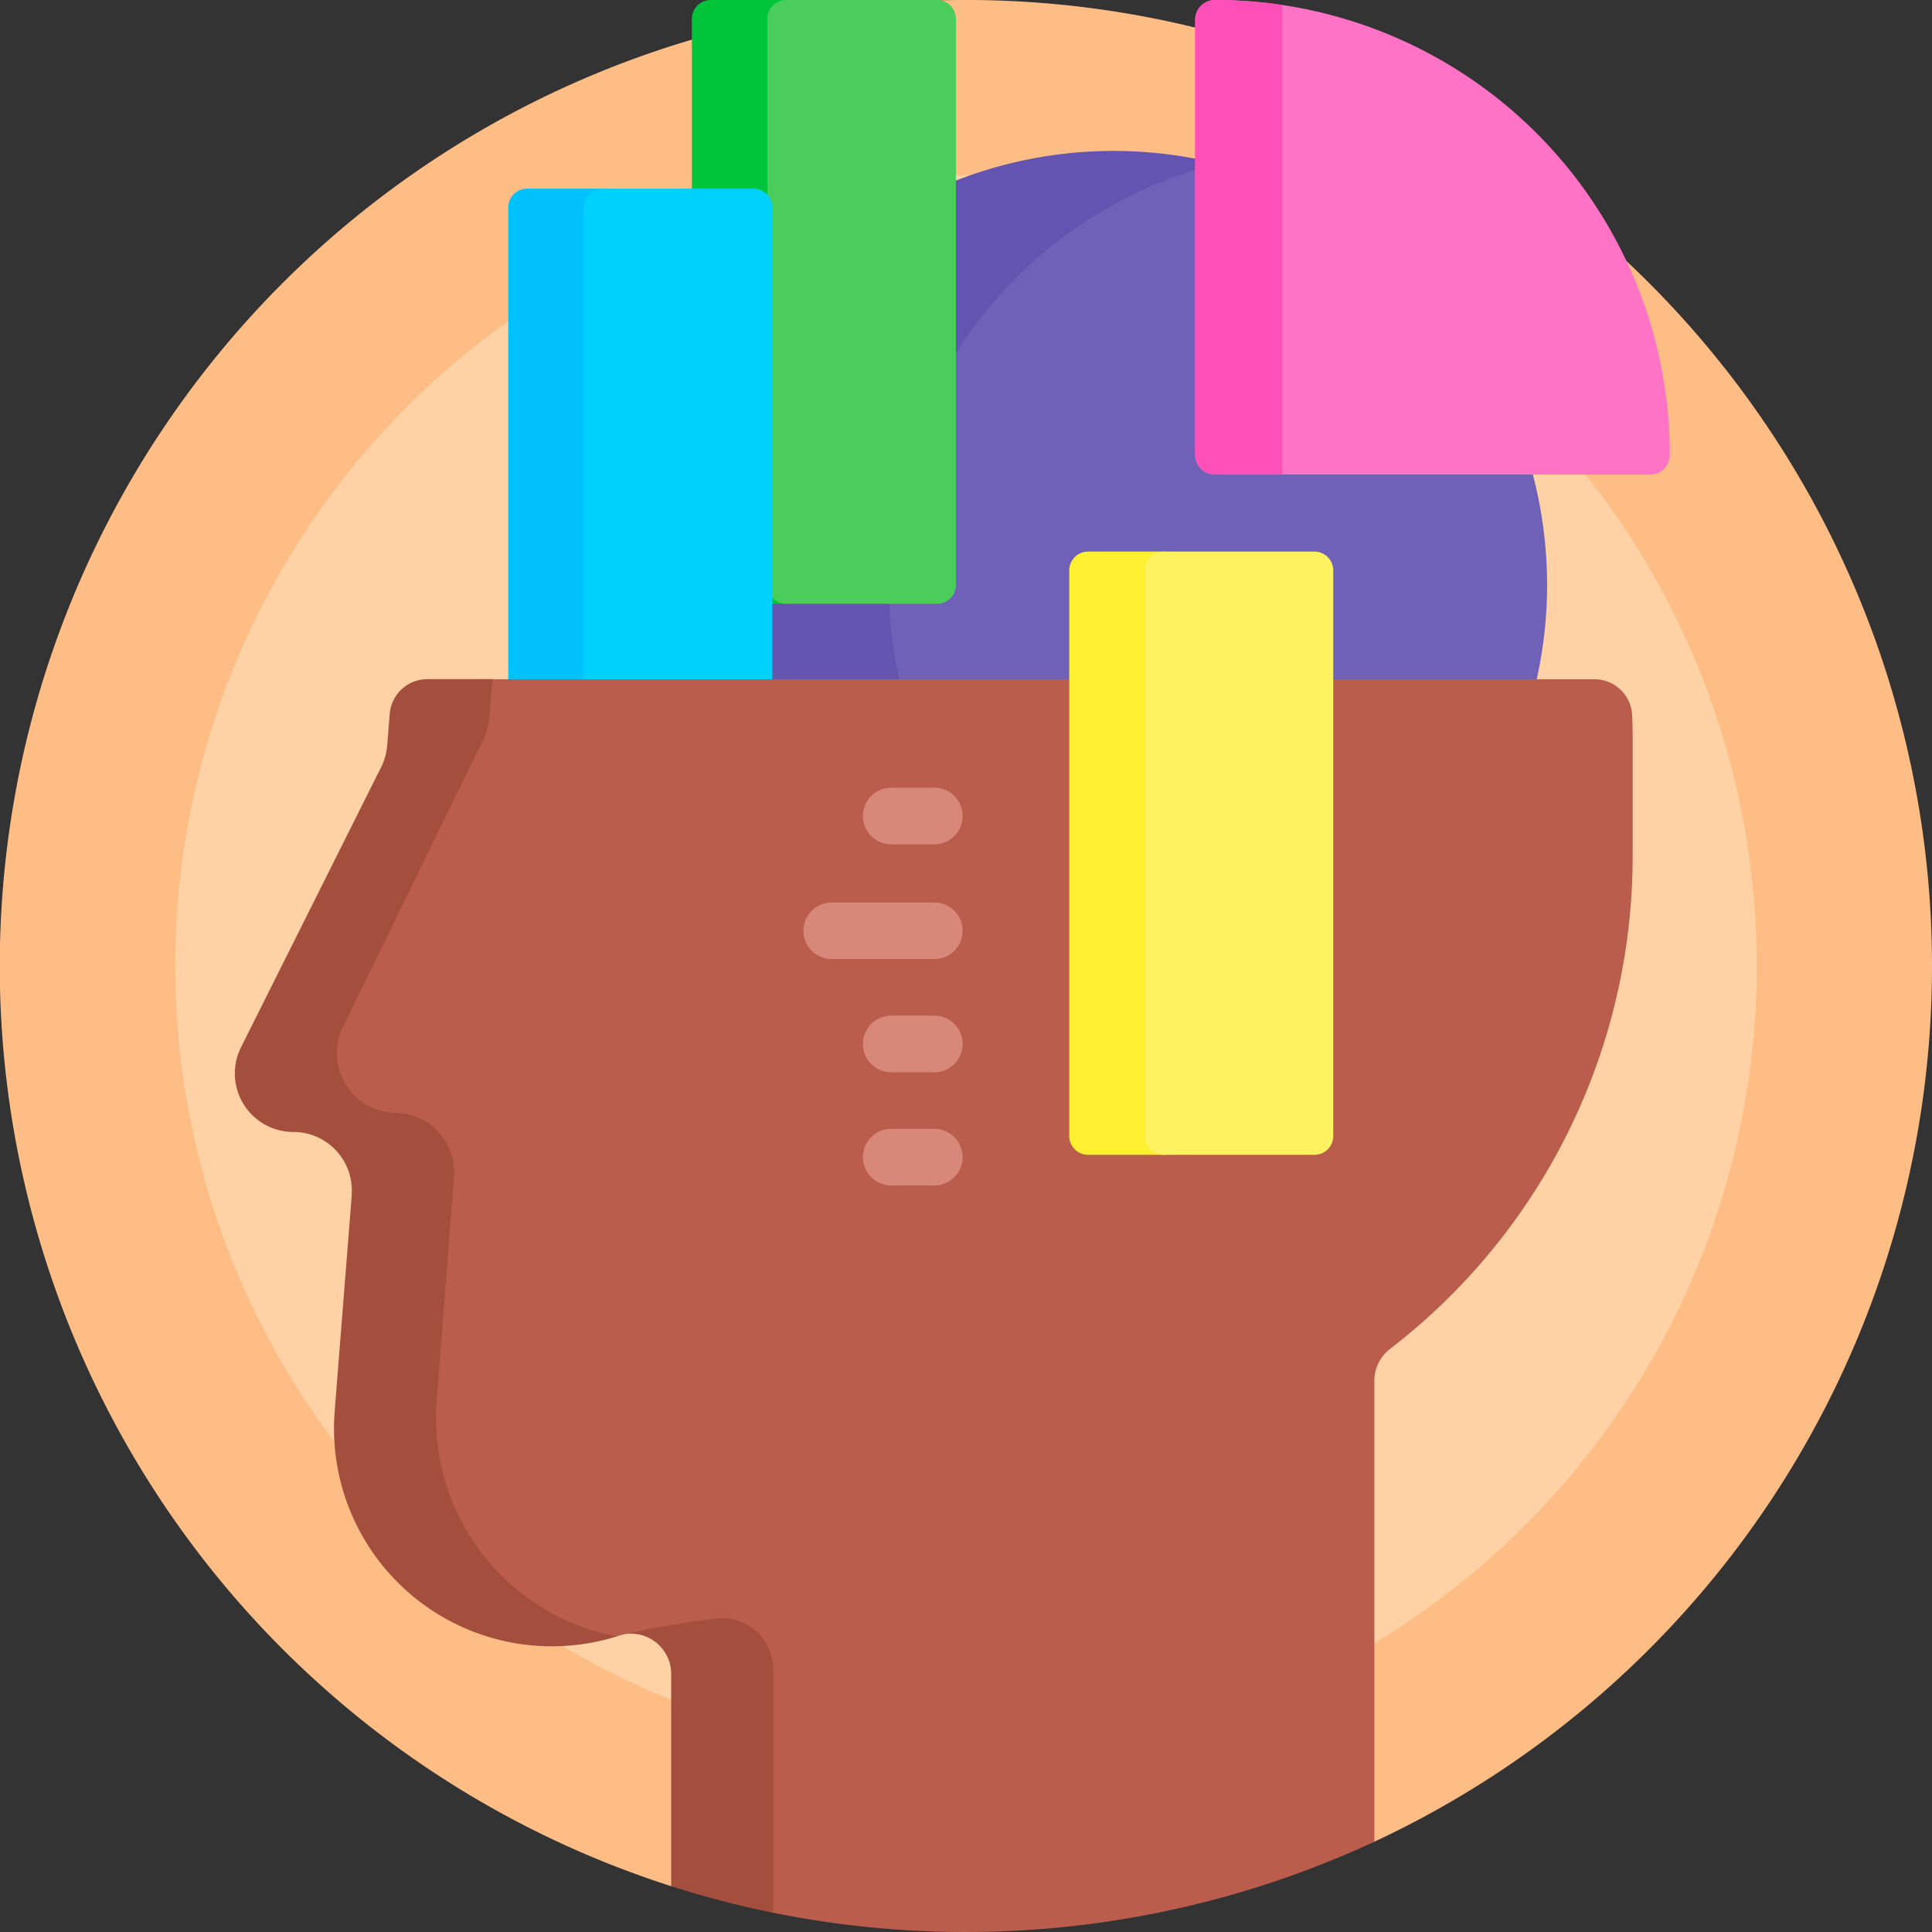 <svg xmlns="http://www.w3.org/2000/svg" width="113" height="113" viewBox="0 0 113 113"><rect x="0" y="0" width="113" height="113" fill="#333333" stroke="none"/><g transform="translate(-180 -7061)"><g transform="translate(180 7061)"><path d="M113,56.5a56.508,56.508,0,0,1-32.612,51.217c-.891.416-1.489-1.187-2.4-.817A57.864,57.864,0,0,1,56.5,110.882,56.529,56.529,0,0,1,40.9,108.7c-.551-.158-1.1,1.794-1.642,1.62A56.507,56.507,0,1,1,113,56.5Z" fill="#ffbd86"/><path d="M138.945,92.7A46.249,46.249,0,1,1,92.7,46.447,46.249,46.249,0,0,1,138.945,92.7Z" transform="translate(-36.196 -36.196)" fill="#fed2a4"/><path d="M263.657,66.887a25.388,25.388,0,0,1-20.723,24.954,25.386,25.386,0,0,1,0-49.908A25.388,25.388,0,0,1,263.657,66.887Z" transform="translate(-173.169 -32.678)" fill="#6e61b7"/><path d="M211.511,90.016a25.381,25.381,0,1,1,0-49.271,25.388,25.388,0,0,0,0,49.271Z" transform="translate(-140.273 -31.172)" fill="#6354b2"/><path d="M188.858,35.313h-4.414a1.1,1.1,0,0,1-1.1-1.1V1.1a1.1,1.1,0,0,1,1.1-1.1h4.414a1.1,1.1,0,0,1,1.1,1.1V34.209A1.1,1.1,0,0,1,188.858,35.313Z" transform="translate(-142.876 0)" fill="#00c53b"/><path d="M213.272,35.313h-8.828a1.1,1.1,0,0,1-1.1-1.1V1.1a1.1,1.1,0,0,1,1.1-1.1h8.828a1.1,1.1,0,0,1,1.1,1.1V34.209A1.1,1.1,0,0,1,213.272,35.313Z" transform="translate(-158.462 0)" fill="#4bcd5c"/><path d="M140.2,85.313h-4.414a1.1,1.1,0,0,1-1.1-1.1V51.1a1.1,1.1,0,0,1,1.1-1.1H140.2a1.1,1.1,0,0,1,1.1,1.1V84.209A1.1,1.1,0,0,1,140.2,85.313Z" transform="translate(-104.956 -38.965)" fill="#00c1fb"/><path d="M164.613,85.313h-8.828a1.1,1.1,0,0,1-1.1-1.1V51.1a1.1,1.1,0,0,1,1.1-1.1h8.828a1.1,1.1,0,0,1,1.1,1.1V84.209A1.1,1.1,0,0,1,164.613,85.313Z" transform="translate(-120.542 -38.965)" fill="#00d1fc"/><path d="M344.5,26.6v.012a1.153,1.153,0,0,1-1.157,1.145H317.9a1.157,1.157,0,0,1-1.157-1.157V1.157A1.153,1.153,0,0,1,317.89,0h.012a26.6,26.6,0,0,1,26.6,26.6Z" transform="translate(-246.838 0)" fill="#ff73c6"/><path d="M321.83,27.757H317.9a1.157,1.157,0,0,1-1.157-1.157V1.157A1.153,1.153,0,0,1,317.89,0h.012a26.815,26.815,0,0,1,3.929.288V27.757Z" transform="translate(-246.838 0)" fill="#ff4fb8"/><path d="M133.713,247.989A56.772,56.772,0,0,1,98.4,252.116l-2.035-15.207c0-1.59-5.334-1.452-6.847-.964l-.119.038c-.292.091-.8-.095-1.092-.025-8.293,1.974-14.661-4.659-13.975-13.355l1.409-13.017c.157-1.99-2.568-3.888-4.564-3.888l-1.205-.051c-1.368-.738-2.13-2.013-.993-4.288L78.6,185.135a3.423,3.423,0,0,0,.35-1.26l.147-1.845A2.207,2.207,0,0,1,81.3,180h65.284a2.208,2.208,0,0,1,2.205,2.12c.017.408.028.8.028,1.114v7.123a36.342,36.342,0,0,1-14.187,28.809,2.347,2.347,0,0,0-.92,1.86v26.965Z" transform="translate(-53.325 -140.272)" fill="#bb5d4c"/><path d="M93.736,237.818v14.331a56.1,56.1,0,0,1-5.973-1.555V238.178a2.355,2.355,0,0,0-2.689-2.329c2.2-.53,5.257-.91,5.257-.91A3.008,3.008,0,0,1,93.736,237.818ZM69.08,210.175l-1,12.641a12.744,12.744,0,0,0,16.5,13.169,13,13,0,0,1-10.524-13.9l1-12.942a3.471,3.471,0,0,0-3.411-3.779,3.5,3.5,0,0,1-3.06-5.07l8.2-16.786a3.566,3.566,0,0,0,.35-1.29l.147-1.889a2.319,2.319,0,0,1,.05-.333H73.5a2.207,2.207,0,0,0-2.2,2.032l-.147,1.845a3.425,3.425,0,0,1-.35,1.26l-8.2,16.395a3.422,3.422,0,0,0,3.06,4.952,3.422,3.422,0,0,1,3.411,3.691Z" transform="translate(-48.506 -140.273)" fill="#a44f3e"/><path d="M214.575,215.467h6a1.655,1.655,0,0,1,0,3.311h-6a1.655,1.655,0,0,1,0-3.311Zm7.654,8.276a1.655,1.655,0,0,0-1.655-1.655h-2.519a1.655,1.655,0,0,0,0,3.311h2.519A1.655,1.655,0,0,0,222.229,223.744Zm0,6.621a1.655,1.655,0,0,0-1.655-1.655h-2.519a1.655,1.655,0,0,0,0,3.311h2.519A1.655,1.655,0,0,0,222.229,230.365Zm0-19.953a1.655,1.655,0,0,0-1.655-1.655h-2.519a1.655,1.655,0,0,0,0,3.311h2.519A1.655,1.655,0,0,0,222.229,210.412Z" transform="translate(-165.928 -162.684)" fill="#d78878"/><path d="M288.858,181.448h-4.414a1.1,1.1,0,0,1-1.1-1.1V147.266a1.1,1.1,0,0,1,1.1-1.1h4.414a1.1,1.1,0,0,1,1.1,1.1v33.08A1.1,1.1,0,0,1,288.858,181.448Z" transform="translate(-220.806 -113.904)" fill="#ffef31"/><path d="M313.272,181.448h-8.828a1.1,1.1,0,0,1-1.1-1.1V147.266a1.1,1.1,0,0,1,1.1-1.1h8.828a1.1,1.1,0,0,1,1.1,1.1v33.08A1.1,1.1,0,0,1,313.272,181.448Z" transform="translate(-236.392 -113.904)" fill="#fff261"/></g></g></svg>
